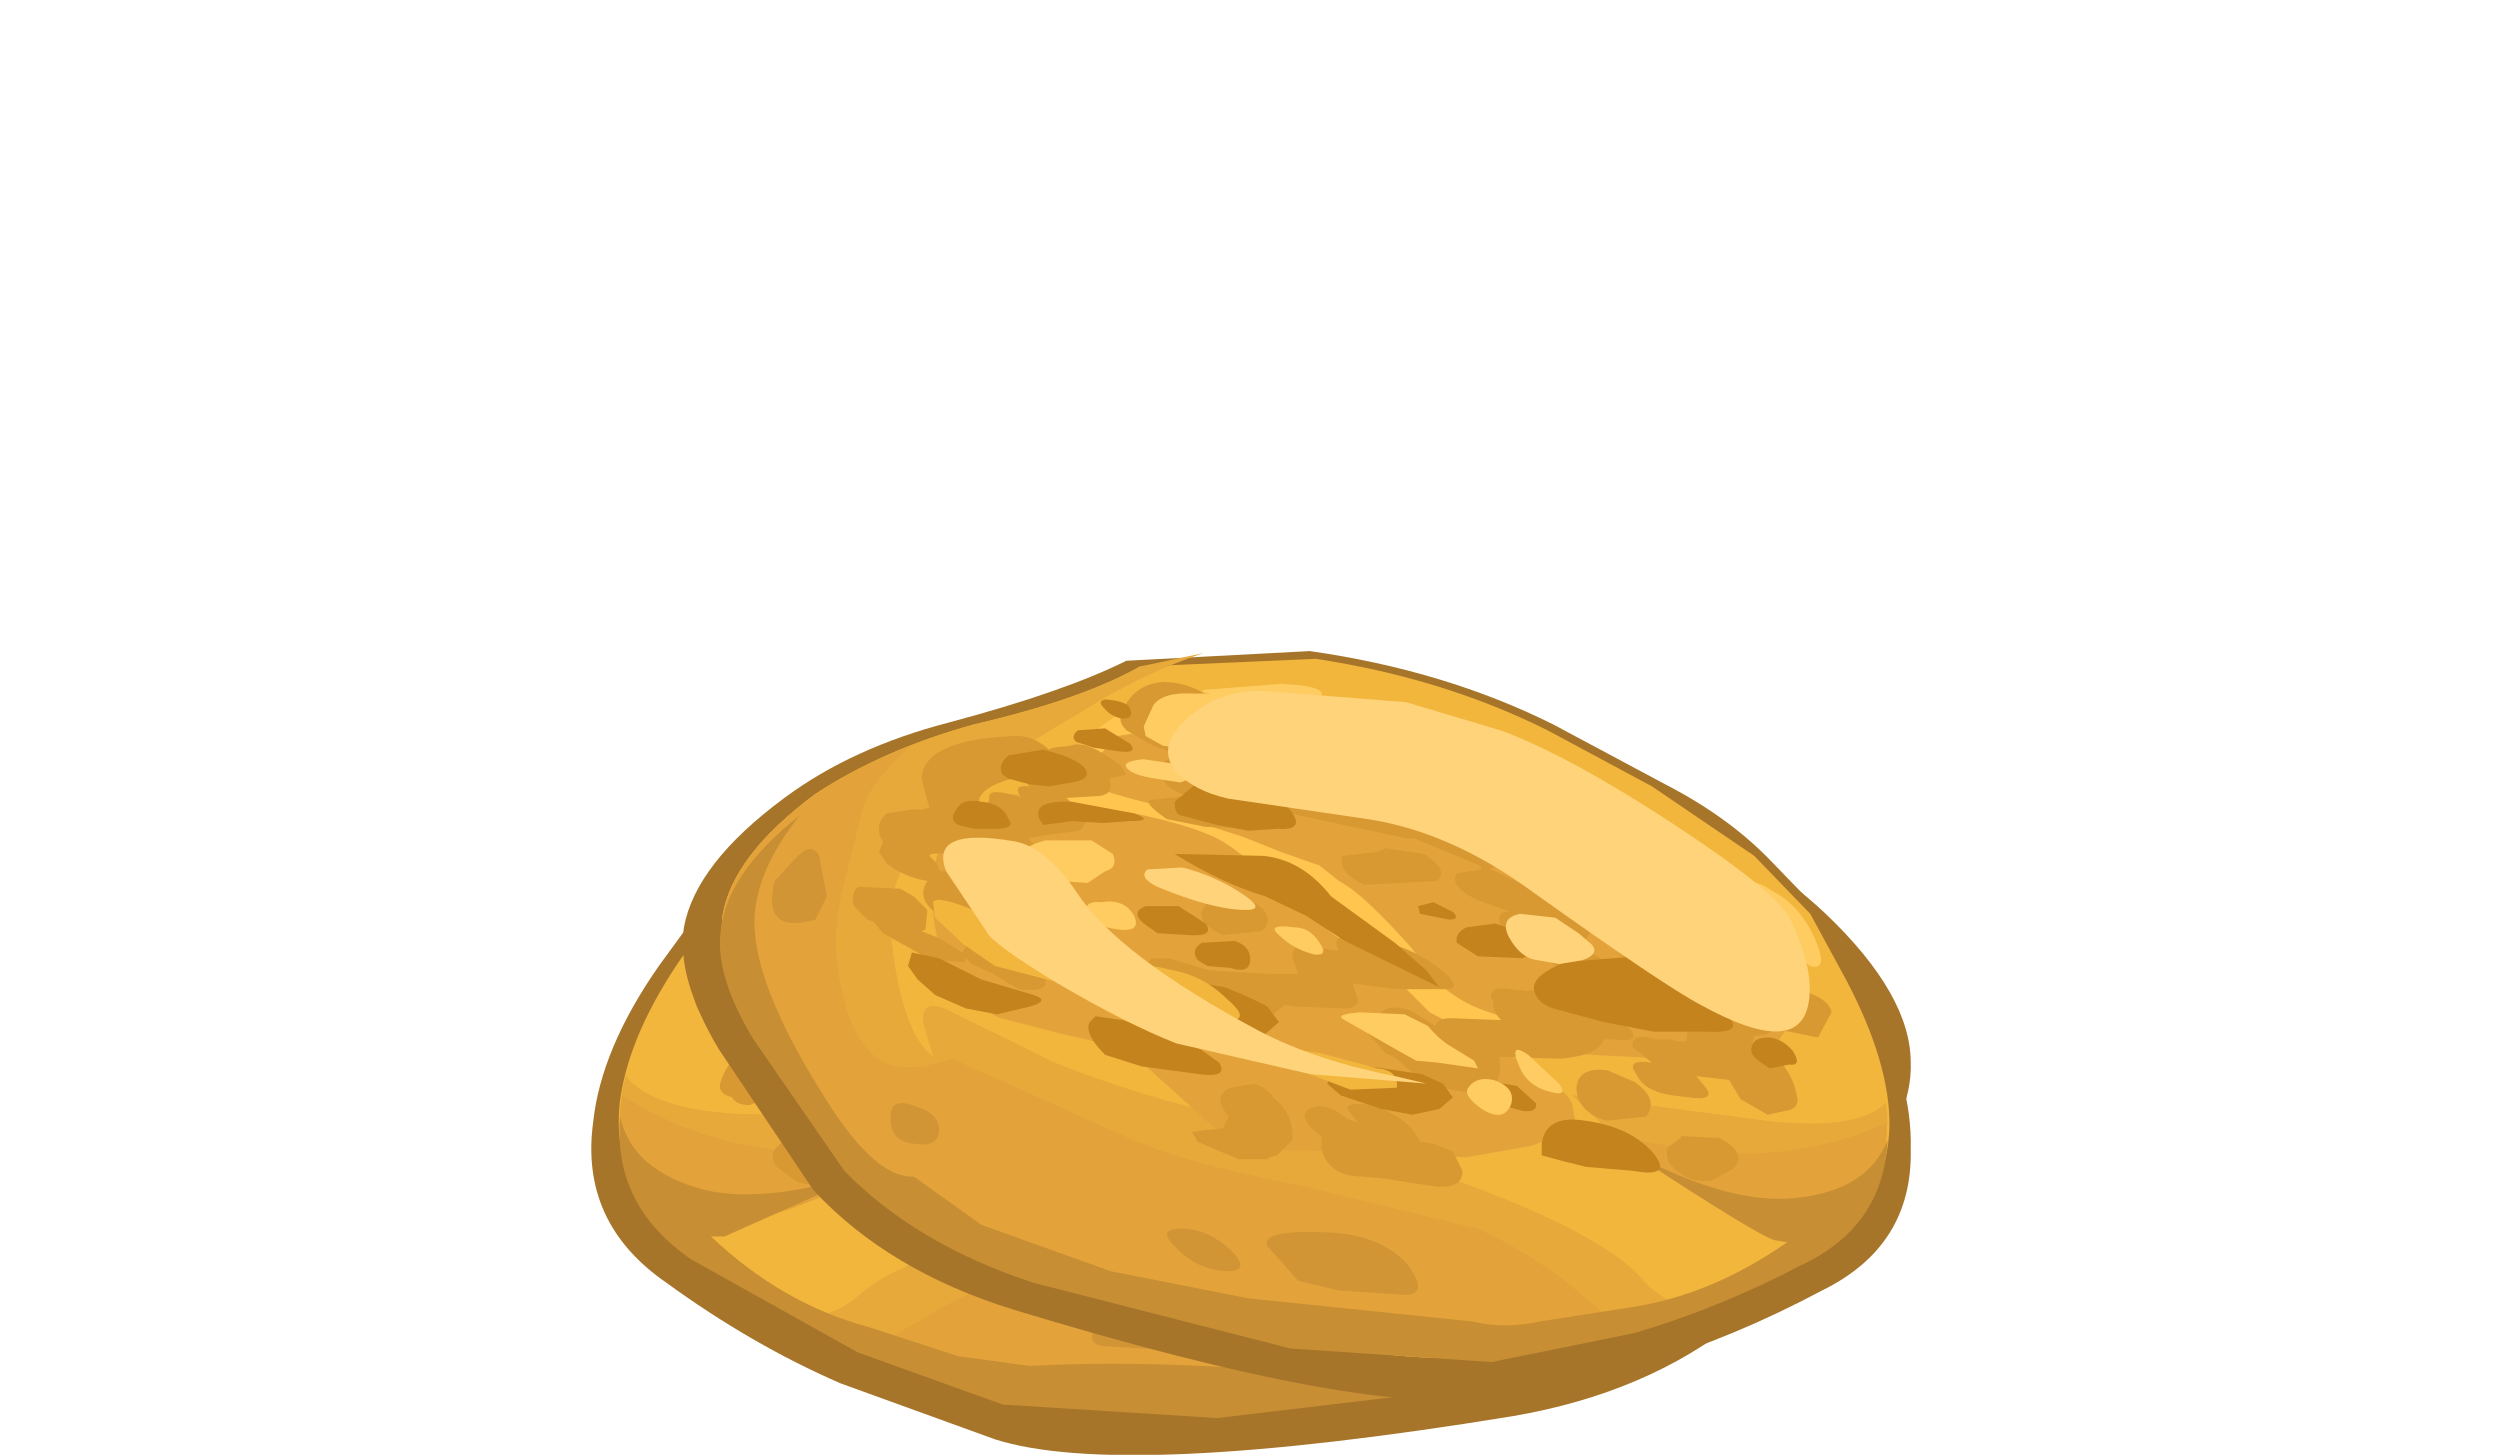 <?xml version="1.0" encoding="UTF-8" standalone="no"?>
<svg xmlns:xlink="http://www.w3.org/1999/xlink" height="37.65px" width="64.7px" xmlns="http://www.w3.org/2000/svg">
  <g transform="matrix(1.0, 0.0, 0.0, 1.0, 0.0, 0.0)">
    <use height="19.95" transform="matrix(1.0, 0.0, 0.0, 1.0, 15.3, 17.7)" width="34.15" xlink:href="#shape0"/>
    <use height="8.95" transform="matrix(0.85, 0.0, 0.0, 0.85, 19.1, 18.8)" width="21.55" xlink:href="#sprite0"/>
    <use height="6.15" transform="matrix(0.85, 0.0, 0.0, 0.85, 29.262, 23.992)" width="16.45" xlink:href="#sprite1"/>
    <use height="19.6" transform="matrix(1.0, 0.0, 0.0, 1.0, 17.65, 16.65)" width="31.8" xlink:href="#shape3"/>
    <use height="8.95" transform="matrix(-0.796, -0.108, -0.108, 0.796, 47.65, 19.7)" width="21.55" xlink:href="#sprite0"/>
    <use height="6.15" transform="matrix(-0.796, -0.108, -0.108, 0.796, 37.596, 23.313)" width="16.45" xlink:href="#sprite1"/>
  </g>
  <defs>
    <g id="shape0" transform="matrix(1.0, 0.0, 0.0, 1.0, -15.3, -17.7)">
      <path d="M38.5 18.65 Q40.05 19.75 43.05 20.95 45.55 22.05 47.25 23.65 49.45 25.75 49.45 27.5 49.5 28.9 48.1 30.7 L45.0 34.15 Q42.65 36.05 39.15 36.65 29.05 38.3 25.75 37.25 L21.75 35.8 Q19.45 34.8 17.25 33.2 15.0 31.65 15.35 29.05 15.55 27.15 17.05 25.0 L18.4 23.15 20.2 21.7 Q21.5 20.7 23.35 20.0 L26.65 18.85 Q29.8 17.75 33.5 17.7 37.15 17.65 38.5 18.65" fill="#a6752a" fill-rule="evenodd" stroke="none"/>
      <path d="M33.3 17.9 Q36.75 17.85 38.1 18.75 39.55 19.8 42.35 20.95 44.75 21.95 46.35 23.45 48.45 25.4 48.5 27.05 48.5 28.35 47.15 30.0 L44.25 33.2 Q42.05 35.0 38.65 35.55 L25.95 36.1 22.2 34.75 17.9 32.35 Q15.75 30.85 16.05 28.45 16.3 26.7 17.7 24.7 L19.0 22.95 Q19.3 22.65 20.7 21.65 L23.7 20.1 26.75 18.95 Q29.8 17.95 33.3 17.9" fill="#f2b63d" fill-rule="evenodd" stroke="none"/>
      <path d="M17.15 31.7 Q15.6 30.15 16.2 27.85 16.95 28.85 19.9 28.85 L24.75 28.85 22.25 30.5 Q19.25 32.05 17.15 31.7" fill="#e3a33a" fill-rule="evenodd" stroke="none"/>
      <path d="M42.35 20.95 Q44.75 21.95 46.35 23.45 48.45 25.4 48.5 27.05 48.5 28.35 47.15 30.0 L44.25 33.2 Q42.05 35.0 38.65 35.55 L25.95 36.1 Q22.85 35.1 20.85 34.1 21.65 34.05 22.25 33.5 23.3 32.55 26.7 31.75 L33.55 30.65 38.95 29.8 41.9 28.85 Q42.9 28.5 42.65 29.25 L42.3 30.1 Q43.2 29.55 43.85 26.85 44.6 24.05 39.5 20.2 38.1 18.95 36.4 18.15 37.5 18.4 38.1 18.75 39.55 19.8 42.35 20.95" fill="#e8a93b" fill-rule="evenodd" stroke="none"/>
      <path d="M21.95 29.8 Q18.7 30.0 16.1 28.35 L16.2 27.85 Q16.95 28.85 19.9 28.85 L24.75 28.85 23.45 29.75 21.95 29.8" fill="#e8a93b" fill-rule="evenodd" stroke="none"/>
      <path d="M46.35 23.45 Q48.45 25.4 48.5 27.05 48.5 28.35 47.15 30.0 L44.25 33.2 Q42.05 35.0 38.65 35.55 L25.95 36.1 22.55 34.9 24.35 33.85 Q25.65 33.15 26.85 32.8 L31.7 32.3 36.75 31.5 41.75 30.1 42.5 30.4 43.85 30.25 Q44.6 29.75 44.95 28.65 45.45 27.4 45.3 25.75 L45.05 23.5 44.0 21.75 Q45.3 22.45 46.35 23.45" fill="#e3a33a" fill-rule="evenodd" stroke="none"/>
      <path d="M46.75 24.05 Q48.55 25.85 48.5 27.45 48.45 28.7 47.15 30.3 L44.25 33.5 Q42.05 35.3 38.65 35.85 L31.5 36.7 25.95 36.35 22.2 35.0 17.9 32.6 Q15.85 31.2 16.05 28.9 16.35 30.3 18.25 30.8 20.05 31.2 22.9 30.15 L18.75 32.0 18.4 32.0 Q20.25 33.75 22.5 34.35 L24.8 35.1 26.65 35.35 Q29.35 35.2 32.8 35.45 L36.7 35.25 40.3 34.5 Q41.6 34.0 42.35 33.4 43.25 33.65 44.7 32.0 47.65 28.65 47.65 26.7 47.65 25.5 46.75 24.05" fill="#c78e33" fill-rule="evenodd" stroke="none"/>
      <path d="M33.9 18.95 L37.15 19.5 Q38.25 19.7 39.45 21.15 40.6 22.45 40.6 23.2 L41.25 24.35 Q41.9 25.2 41.75 26.0 41.55 26.95 39.9 27.5 L36.2 28.4 32.35 29.2 28.8 29.4 Q27.4 29.2 29.3 28.05 30.5 27.3 31.75 26.85 L27.35 27.7 24.85 27.65 21.2 26.6 Q19.1 25.9 19.65 24.5 20.0 23.4 21.6 22.45 23.95 21.1 29.75 19.35 L33.9 18.95" fill="#ffc54f" fill-rule="evenodd" stroke="none"/>
      <path d="M33.85 20.2 Q34.75 20.9 33.0 21.5 31.85 21.85 30.8 22.5 L28.9 23.65 26.5 24.45 23.75 25.15 21.5 25.25 Q20.7 24.9 21.0 24.25 21.3 23.6 22.3 22.95 23.35 22.25 24.35 21.95 L26.8 21.0 29.1 20.2 Q32.85 19.5 33.85 20.2" fill="#ffcc63" fill-rule="evenodd" stroke="none"/>
      <path d="M35.75 25.15 L39.45 24.7 39.8 25.2 Q40.0 25.55 39.6 25.75 L38.4 26.35 36.7 26.8 34.85 26.9 32.7 27.55 31.0 28.1 Q30.1 28.25 31.6 27.35 31.9 27.2 33.55 26.2 35.1 25.3 35.75 25.15" fill="#ffcc63" fill-rule="evenodd" stroke="none"/>
      <path d="M30.75 33.4 Q32.75 33.55 32.5 34.05 L31.55 34.85 30.4 34.95 28.75 34.85 Q27.85 34.85 28.6 34.05 29.35 33.35 30.75 33.4" fill="#d19536" fill-rule="evenodd" stroke="none"/>
      <path d="M34.7 33.85 Q35.65 33.95 35.0 34.4 34.3 34.9 33.55 34.85 32.8 34.75 33.45 34.25 34.1 33.8 34.7 33.85" fill="#d19536" fill-rule="evenodd" stroke="none"/>
      <path d="M42.5 31.5 Q43.3 31.35 43.2 32.0 43.05 32.55 42.4 32.55 41.8 32.55 41.8 32.1 41.85 31.65 42.5 31.5" fill="#d19536" fill-rule="evenodd" stroke="none"/>
      <path d="M47.15 25.9 Q47.35 27.45 46.0 26.85 45.75 26.75 45.75 26.1 45.75 25.45 46.05 25.05 46.3 24.7 46.75 25.25 L47.15 25.9" fill="#d19536" fill-rule="evenodd" stroke="none"/>
      <path d="M37.45 20.4 L38.4 20.75 38.85 21.3 39.15 21.95 Q39.15 22.25 37.05 22.45 L36.3 22.65 35.7 22.85 34.7 23.0 33.55 23.25 32.45 23.5 Q32.15 23.75 31.85 23.8 L29.7 25.4 28.7 26.3 27.15 26.9 Q26.5 27.0 26.3 27.4 26.2 27.75 25.4 27.75 L22.35 27.45 20.3 27.2 19.5 26.9 19.15 26.2 Q18.95 25.8 19.25 25.65 L19.65 25.35 20.25 24.1 21.4 23.05 Q22.35 22.35 23.0 22.15 L25.95 20.85 28.95 19.6 30.35 19.5 31.7 19.45 34.65 20.05 36.25 20.1 37.45 20.4" fill="#e3a33a" fill-rule="evenodd" stroke="none"/>
      <path d="M42.9 24.9 Q42.9 26.9 41.9 27.9 L40.55 28.85 38.65 29.0 Q37.25 29.15 36.6 29.45 36.0 29.7 34.8 30.65 33.85 31.45 32.65 31.4 L29.8 31.1 27.4 30.85 25.65 30.3 Q24.65 30.0 24.55 29.7 L24.7 29.15 Q24.75 28.55 28.9 27.05 L30.0 26.25 31.25 25.55 33.2 24.4 35.3 23.15 37.7 22.8 40.4 22.7 41.55 22.9 42.05 23.5 Q42.9 24.0 42.9 24.9" fill="#e3a33a" fill-rule="evenodd" stroke="none"/>
      <path d="M35.8 20.55 L35.25 20.5 35.2 20.7 35.2 20.85 35.5 20.85 35.55 20.8 35.8 20.55 M37.35 19.1 Q38.15 19.25 38.4 20.0 38.5 20.3 38.2 20.55 L37.55 20.8 36.9 21.0 36.75 21.0 37.1 21.5 Q37.05 22.0 36.3 22.1 L37.25 22.35 36.75 22.75 35.7 22.9 34.35 22.7 34.1 22.65 34.25 22.35 35.0 22.1 34.6 22.05 33.7 22.2 30.2 22.45 29.95 22.4 28.15 22.95 28.1 22.95 Q28.7 22.9 28.75 23.2 28.85 23.55 28.0 23.85 L27.1 24.05 Q27.4 24.05 27.35 24.35 L27.05 24.7 25.6 25.4 Q25.15 25.6 25.2 25.7 L25.75 25.85 26.0 26.05 26.35 26.15 26.8 26.15 Q27.5 26.15 27.35 26.45 L27.25 26.55 Q27.3 26.8 26.95 27.05 L28.35 27.15 28.7 27.45 Q28.85 27.15 29.45 27.1 L30.2 27.2 30.45 27.55 Q30.7 27.85 30.4 28.05 L30.0 28.3 29.65 28.45 Q29.0 29.0 28.1 29.1 26.5 29.15 26.9 28.05 L25.2 27.85 Q24.2 27.65 24.1 27.2 L23.8 27.2 Q23.1 27.2 23.4 26.85 L23.95 26.5 Q23.0 25.95 23.75 25.35 L25.2 24.65 24.95 24.5 24.8 24.15 25.1 23.85 27.8 23.0 27.9 22.95 Q27.4 22.95 27.25 22.65 L27.05 22.7 26.5 23.1 Q25.9 23.3 25.15 23.8 L24.15 24.1 Q24.6 24.3 24.2 24.65 23.7 25.05 23.0 24.95 L22.65 24.9 Q22.25 24.65 22.8 24.35 23.25 24.0 23.7 24.05 L23.9 23.8 24.45 23.5 23.95 23.2 Q23.9 22.95 24.45 22.7 L26.1 22.15 27.75 21.55 29.05 20.75 30.4 20.05 Q31.15 19.8 31.25 20.2 31.3 20.6 30.6 20.85 L30.25 21.0 31.15 20.95 Q31.95 20.95 31.85 21.6 L33.0 21.5 33.0 21.4 33.15 21.25 Q33.2 20.95 33.55 20.7 L33.6 20.6 33.75 20.4 32.65 20.35 Q32.15 20.25 32.55 19.95 33.1 19.55 33.7 19.6 L35.55 19.8 35.95 19.35 Q36.7 18.95 37.35 19.1" fill="#d99932" fill-rule="evenodd" stroke="none"/>
      <path d="M32.65 26.5 L33.55 26.6 Q34.2 26.35 34.45 26.75 L35.1 26.75 36.15 26.6 36.7 26.6 36.9 27.0 Q36.75 27.5 35.95 27.6 L34.35 27.9 Q33.3 28.0 32.9 27.45 L32.6 27.45 31.2 27.25 Q30.75 27.2 31.0 26.9 L31.1 26.6 29.9 26.6 28.6 26.4 Q28.1 26.3 28.75 25.85 29.75 25.3 31.2 25.3 31.95 25.3 31.6 25.75 L32.55 25.75 Q33.0 25.75 32.85 26.05 L32.65 26.5" fill="#d99932" fill-rule="evenodd" stroke="none"/>
      <path d="M35.45 25.05 Q35.65 25.5 34.85 25.75 34.0 26.05 33.8 25.5 L33.7 25.4 Q33.5 24.9 34.35 24.65 35.15 24.4 35.35 24.9 L35.45 25.05" fill="#d99932" fill-rule="evenodd" stroke="none"/>
      <path d="M41.7 22.9 L41.7 22.95 41.7 23.05 41.65 23.3 41.5 23.4 41.95 22.95 Q41.85 22.5 40.95 22.15 L40.65 22.35 Q41.15 22.4 40.75 22.8 L41.7 22.9 M41.25 21.1 Q43.7 21.55 43.6 22.65 L43.25 23.35 43.45 23.45 43.75 23.5 44.4 23.7 Q44.7 24.05 44.4 24.45 L44.45 24.75 44.2 25.0 Q43.75 25.35 43.1 25.35 43.3 25.85 42.65 26.2 L41.65 26.15 41.55 26.2 40.9 26.75 Q40.2 26.95 40.05 27.1 L38.85 27.2 Q38.6 27.05 38.65 26.75 L38.95 26.35 Q39.6 25.8 40.6 25.6 L40.8 25.6 40.85 25.45 Q40.9 25.2 41.45 25.05 L42.3 24.95 42.7 25.0 42.75 25.0 42.9 24.85 43.1 24.65 43.05 24.6 42.35 24.4 42.05 24.7 Q40.1 25.7 39.8 24.55 L40.1 24.15 40.45 23.8 Q39.9 23.8 39.95 23.6 L39.1 23.4 38.95 23.2 39.45 22.65 39.6 22.6 38.7 22.4 Q38.25 22.3 38.45 21.9 L38.1 21.8 Q37.9 21.65 38.2 21.5 L38.6 21.3 39.65 21.2 40.1 21.25 40.25 21.3 41.25 21.1" fill="#d99932" fill-rule="evenodd" stroke="none"/>
      <path d="M23.9 28.0 Q24.7 28.0 24.65 28.6 24.6 29.25 23.75 29.35 L23.65 29.35 Q23.05 29.6 22.7 29.15 22.35 28.6 23.1 28.2 L23.9 28.0" fill="#d99932" fill-rule="evenodd" stroke="none"/>
      <path d="M19.55 26.15 L19.35 26.25 18.25 26.35 Q17.9 26.05 18.0 25.6 18.1 25.2 19.2 25.1 18.85 24.9 19.0 24.6 19.3 24.05 20.1 24.05 L20.3 24.05 20.75 24.25 20.8 24.65 Q20.5 25.2 19.7 25.2 L19.6 25.2 19.7 25.3 19.8 25.7 Q20.2 25.3 20.65 25.3 21.4 25.3 21.1 25.75 21.7 25.6 21.95 25.9 22.25 26.25 21.75 26.55 L21.85 26.7 21.85 26.95 22.15 26.9 22.3 26.9 22.65 27.0 Q23.4 26.9 23.3 27.25 L22.75 27.65 Q23.45 27.65 23.1 28.05 22.8 28.45 22.0 28.45 L21.6 28.45 Q20.85 28.45 21.15 28.1 L21.45 27.85 20.55 27.75 20.15 28.3 19.4 28.6 Q19.05 28.6 18.95 28.4 18.55 28.3 18.65 28.0 18.95 27.1 19.95 26.75 L20.05 26.75 20.05 26.5 Q19.45 26.45 19.55 26.15" fill="#d99932" fill-rule="evenodd" stroke="none"/>
      <path d="M21.65 29.55 L21.95 29.85 21.85 30.3 Q21.35 30.8 20.65 30.6 L20.1 30.2 Q19.75 29.75 20.55 29.4 L21.65 29.5 21.65 29.55" fill="#d99932" fill-rule="evenodd" stroke="none"/>
      <path d="M32.85 29.95 Q33.05 29.75 33.45 29.7 L34.05 29.8 Q34.5 30.15 34.0 30.6 L34.15 31.0 34.65 31.1 34.95 31.2 34.7 31.45 33.55 31.75 32.8 31.65 32.75 31.6 32.55 31.55 32.15 31.05 Q32.25 30.35 32.85 29.95" fill="#d99932" fill-rule="evenodd" stroke="none"/>
      <path d="M31.75 30.1 Q32.25 30.3 31.6 30.75 L31.4 30.85 31.35 31.15 31.3 31.35 Q30.95 31.9 30.15 31.8 L29.6 31.7 28.2 31.8 Q27.35 31.8 27.45 31.25 L27.8 30.8 28.35 30.6 28.75 30.6 Q29.1 30.0 30.15 29.8 L30.8 30.0 30.45 30.3 30.75 30.25 31.75 30.1" fill="#d99932" fill-rule="evenodd" stroke="none"/>
      <path d="M30.95 22.95 Q31.8 22.75 31.85 23.15 31.95 23.55 31.15 23.8 29.75 24.2 29.2 23.5 28.9 23.1 29.65 22.8 30.45 22.45 30.75 22.8 L30.95 22.95" fill="#d99932" fill-rule="evenodd" stroke="none"/>
      <path d="M42.9 26.65 Q42.8 26.4 42.95 26.15 L43.35 25.8 43.75 25.65 44.9 25.75 Q45.1 26.0 44.9 26.3 L44.5 26.6 44.35 26.65 44.05 26.95 42.65 27.45 Q41.8 27.7 41.75 27.45 L41.75 27.3 41.5 27.45 40.95 27.65 40.2 27.95 Q39.3 27.95 39.5 27.6 L39.55 27.45 39.7 27.25 39.5 27.2 Q39.25 27.2 39.4 27.0 39.5 26.85 39.7 26.8 L40.9 26.55 40.95 26.6 41.6 26.55 Q41.8 26.55 41.8 26.65 L41.55 26.9 41.75 27.0 41.85 27.15 42.5 26.9 43.0 26.7 42.9 26.65" fill="#d99932" fill-rule="evenodd" stroke="none"/>
      <path d="M25.45 25.2 Q26.3 25.7 26.2 26.05 L25.65 26.5 24.2 26.7 22.8 26.8 21.35 26.6 Q20.45 26.55 20.7 26.2 L21.55 25.5 22.3 25.05 23.5 24.8 Q24.5 24.7 25.45 25.2" fill="#c4831d" fill-rule="evenodd" stroke="none"/>
      <path d="M27.5 24.4 Q27.85 24.35 28.2 24.65 L28.45 25.05 27.85 25.4 26.6 25.25 Q26.25 25.1 26.55 24.8 26.8 24.55 27.5 24.4" fill="#c4831d" fill-rule="evenodd" stroke="none"/>
      <path d="M29.25 24.05 Q29.65 24.05 29.65 24.2 L29.6 24.4 28.75 24.45 Q28.45 24.4 28.65 24.3 28.8 24.1 29.25 24.05" fill="#c4831d" fill-rule="evenodd" stroke="none"/>
      <path d="M25.15 22.5 Q25.9 22.35 26.25 22.5 26.6 22.65 26.15 22.9 L25.55 23.1 24.8 23.1 Q24.2 23.2 24.35 22.9 24.5 22.6 25.15 22.5" fill="#c4831d" fill-rule="evenodd" stroke="none"/>
      <path d="M26.2 21.4 Q27.2 21.3 26.85 21.7 26.5 22.1 25.65 22.1 24.9 22.1 25.15 21.8 25.35 21.5 26.2 21.4" fill="#c4831d" fill-rule="evenodd" stroke="none"/>
      <path d="M34.7 21.55 L36.05 21.65 Q36.55 21.9 36.6 22.3 L36.4 22.65 35.35 22.8 34.5 22.85 33.75 22.65 Q33.0 22.6 33.4 22.15 33.8 21.8 34.7 21.55" fill="#c4831d" fill-rule="evenodd" stroke="none"/>
      <path d="M38.8 20.6 L39.5 20.7 Q39.7 20.9 39.5 21.0 L39.0 21.15 38.25 21.1 Q37.8 21.1 38.05 20.9 38.25 20.65 38.8 20.6" fill="#c4831d" fill-rule="evenodd" stroke="none"/>
      <path d="M38.9 19.8 Q39.15 19.8 38.9 20.0 38.65 20.2 38.4 20.2 38.05 20.2 38.15 19.95 L38.9 19.8" fill="#c4831d" fill-rule="evenodd" stroke="none"/>
      <path d="M39.4 22.65 Q40.5 22.75 40.25 23.25 L40.1 23.45 39.3 23.2 38.5 23.15 37.8 22.95 Q37.1 22.9 37.7 22.75 L39.4 22.65" fill="#c4831d" fill-rule="evenodd" stroke="none"/>
      <path d="M34.05 23.4 L36.45 23.75 Q35.05 24.35 33.85 24.55 L32.65 24.9 31.5 25.45 28.75 26.35 29.2 25.9 Q29.7 25.45 30.15 25.35 31.1 25.1 32.0 24.3 32.95 23.45 34.05 23.4" fill="#c4831d" fill-rule="evenodd" stroke="none"/>
      <path d="M21.4 23.15 L22.1 23.2 Q22.25 23.5 21.65 23.75 L21.1 23.95 20.5 23.85 Q19.7 23.8 21.4 23.15" fill="#c4831d" fill-rule="evenodd" stroke="none"/>
      <path d="M19.65 26.55 Q20.0 26.6 20.05 26.8 L19.85 27.2 19.5 27.35 19.0 27.2 Q18.6 27.15 18.95 26.8 19.25 26.5 19.65 26.55" fill="#c4831d" fill-rule="evenodd" stroke="none"/>
      <path d="M24.3 29.45 Q25.4 29.45 25.4 30.25 L25.35 30.55 24.8 30.6 24.15 30.65 22.8 30.6 Q21.65 30.65 22.4 30.0 23.1 29.45 24.3 29.45" fill="#c4831d" fill-rule="evenodd" stroke="none"/>
      <path d="M26.3 28.75 Q26.85 28.55 27.0 28.75 L26.9 29.15 26.6 29.35 26.0 29.4 25.7 29.15 Q25.9 28.9 26.3 28.75" fill="#c4831d" fill-rule="evenodd" stroke="none"/>
      <path d="M30.35 28.75 Q31.15 28.7 31.35 28.95 L31.45 29.4 31.05 29.65 29.9 29.85 29.05 29.95 28.35 29.7 Q27.9 29.5 28.0 29.3 L28.3 28.95 28.95 28.8 30.35 28.75" fill="#c4831d" fill-rule="evenodd" stroke="none"/>
      <path d="M34.6 27.15 L35.25 27.2 Q35.45 27.45 35.0 27.75 L33.85 28.3 33.35 28.3 33.0 27.9 Q32.8 27.75 33.35 27.5 L34.6 27.15" fill="#c4831d" fill-rule="evenodd" stroke="none"/>
      <path d="M35.25 28.8 L37.25 28.45 38.0 28.4 38.1 28.6 Q38.25 28.9 37.55 29.4 L36.55 29.6 35.0 29.6 Q34.15 29.6 34.45 29.25 34.75 28.9 35.25 28.8" fill="#c4831d" fill-rule="evenodd" stroke="none"/>
      <path d="M41.2 27.85 L42.45 27.45 43.2 27.4 43.25 27.75 42.95 28.05 42.45 28.45 41.5 28.65 40.65 28.7 39.8 28.35 Q39.25 28.15 39.8 28.05 L41.2 27.85" fill="#c4831d" fill-rule="evenodd" stroke="none"/>
      <path d="M38.55 26.3 L39.3 26.35 Q39.55 26.4 39.3 26.65 L37.9 26.8 Q37.6 26.75 37.85 26.55 L38.55 26.3" fill="#c4831d" fill-rule="evenodd" stroke="none"/>
      <path d="M36.1 25.15 L37.05 25.2 Q37.4 25.45 37.0 25.7 L36.6 25.95 35.75 25.85 Q35.0 25.8 35.3 25.5 35.6 25.2 36.1 25.15" fill="#c4831d" fill-rule="evenodd" stroke="none"/>
      <path d="M34.45 25.85 L35.35 26.05 Q35.65 26.3 35.45 26.5 L35.1 26.6 34.45 26.6 34.0 26.35 Q34.0 25.95 34.45 25.85" fill="#c4831d" fill-rule="evenodd" stroke="none"/>
      <path d="M39.9 25.0 L41.4 24.9 40.95 25.35 39.5 25.6 Q38.8 25.6 39.15 25.3 L39.9 25.0" fill="#c4831d" fill-rule="evenodd" stroke="none"/>
      <path d="M41.9 23.0 Q42.4 23.0 42.55 23.3 L42.4 23.75 42.05 23.8 41.4 23.7 Q40.85 23.65 41.1 23.35 41.3 23.0 41.9 23.0" fill="#c4831d" fill-rule="evenodd" stroke="none"/>
      <path d="M40.4 21.4 Q41.0 21.35 41.3 21.65 41.55 21.95 41.4 22.15 L41.2 22.3 40.65 22.35 40.1 22.35 39.5 22.1 Q38.95 22.0 39.25 21.7 39.5 21.45 40.4 21.4" fill="#c4831d" fill-rule="evenodd" stroke="none"/>
      <path d="M32.95 19.25 Q34.3 19.05 33.8 19.85 33.6 20.1 33.05 20.15 L32.0 20.1 Q31.55 19.95 31.9 19.65 32.25 19.3 32.95 19.25" fill="#c4831d" fill-rule="evenodd" stroke="none"/>
      <path d="M31.7 20.6 L32.75 20.8 Q33.05 21.1 32.55 21.3 L31.85 21.5 31.05 21.4 Q30.45 21.35 30.75 21.0 31.0 20.65 31.7 20.6" fill="#c4831d" fill-rule="evenodd" stroke="none"/>
      <path d="M29.4 21.5 Q29.9 21.45 30.2 21.7 30.5 21.95 30.15 22.1 L29.6 22.15 28.95 22.0 Q28.45 21.95 28.7 21.75 29.0 21.5 29.4 21.5" fill="#c4831d" fill-rule="evenodd" stroke="none"/>
      <path d="M28.2 21.9 Q28.75 21.9 28.45 22.15 L27.65 22.45 Q27.15 22.5 27.4 22.2 27.65 21.85 28.2 21.9" fill="#c4831d" fill-rule="evenodd" stroke="none"/>
      <path d="M29.6 19.0 Q31.05 18.8 31.45 19.25 31.8 19.7 31.1 20.0 L30.15 20.1 28.9 20.0 Q28.2 20.0 28.5 19.55 28.8 19.15 29.6 19.0" fill="#ffcc61" fill-rule="evenodd" stroke="none"/>
      <path d="M23.25 21.65 Q24.25 21.5 24.35 22.1 24.45 22.65 23.2 22.75 22.0 22.9 22.25 22.3 22.5 21.75 23.25 21.65" fill="#ffcc61" fill-rule="evenodd" stroke="none"/>
      <path d="M36.15 24.05 L37.15 24.2 Q37.35 24.45 36.75 24.65 L34.35 24.95 Q33.7 24.9 34.5 24.55 35.3 24.15 36.15 24.05" fill="#ffd37a" fill-rule="evenodd" stroke="none"/>
      <path d="M37.55 19.75 L37.75 20.4 37.7 20.65 37.15 20.8 36.4 20.8 35.55 20.7 34.4 20.8 33.2 20.65 Q32.65 20.4 32.85 20.25 L33.4 19.85 33.35 19.45 33.0 18.9 Q33.0 18.6 34.15 18.7 L36.15 19.15 Q36.45 19.25 36.05 19.25 L36.5 19.3 Q37.35 19.35 37.55 19.75" fill="#ffcc61" fill-rule="evenodd" stroke="none"/>
      <path d="M26.75 20.5 Q27.3 20.4 26.8 20.85 26.35 21.25 25.75 21.25 25.1 21.35 25.6 20.95 26.05 20.6 26.75 20.5" fill="#ffcc61" fill-rule="evenodd" stroke="none"/>
      <path d="M26.85 24.05 Q27.35 24.25 27.05 24.75 26.7 25.25 26.2 25.3 L25.65 25.3 24.95 25.05 Q24.5 24.85 24.8 24.65 L25.2 24.35 25.9 24.05 Q26.5 23.85 26.85 24.05" fill="#ffd37a" fill-rule="evenodd" stroke="none"/>
      <path d="M32.95 25.25 Q33.75 25.3 33.3 25.55 L32.3 25.9 Q31.85 25.95 32.15 25.6 32.5 25.2 32.95 25.25" fill="#ffcc61" fill-rule="evenodd" stroke="none"/>
      <path d="M38.75 23.6 L40.0 23.8 Q40.6 24.05 40.6 24.25 L40.4 24.6 39.5 24.85 38.7 24.8 38.3 24.4 Q37.9 24.25 38.1 23.95 38.35 23.6 38.75 23.6" fill="#ffcc61" fill-rule="evenodd" stroke="none"/>
      <path d="M32.7 21.05 Q33.55 21.05 33.7 21.35 33.85 21.6 33.3 21.8 L32.8 21.85 32.0 21.7 Q31.35 21.65 31.7 21.35 L32.7 21.05" fill="#ffd37a" fill-rule="evenodd" stroke="none"/>
      <path d="M26.95 28.7 Q27.4 28.65 27.6 28.95 27.75 29.25 27.15 29.5 26.5 29.75 26.4 29.3 26.3 28.8 26.95 28.7" fill="#ffcc61" fill-rule="evenodd" stroke="none"/>
      <path d="M23.4 23.85 Q23.8 23.75 23.95 24.15 24.0 24.55 23.55 24.8 L22.4 25.1 21.3 25.3 Q20.85 25.45 21.05 25.1 L21.45 24.55 Q21.75 24.35 23.4 23.85" fill="#ffcc61" fill-rule="evenodd" stroke="none"/>
      <path d="M20.1 22.5 Q20.75 22.2 20.9 22.65 21.05 23.05 20.5 23.35 L19.6 24.0 18.8 24.4 Q18.25 24.45 18.8 23.65 19.3 22.8 20.1 22.5" fill="#ffcc61" fill-rule="evenodd" stroke="none"/>
      <path d="M29.6 27.2 L30.85 27.3 Q31.55 27.45 31.2 27.6 30.55 27.75 29.6 28.25 L29.15 28.4 28.55 28.4 27.4 28.45 Q27.25 28.4 27.55 28.25 27.85 28.05 28.3 27.9 L28.95 27.45 Q29.2 27.25 29.6 27.2" fill="#ffcc61" fill-rule="evenodd" stroke="none"/>
      <path d="M39.65 26.6 L41.55 26.05 42.8 25.9 42.7 26.3 41.85 26.9 40.9 27.45 39.45 27.6 Q38.4 27.75 38.75 27.3 39.0 26.9 39.65 26.6" fill="#f2b63d" fill-rule="evenodd" stroke="none"/>
      <path d="M38.25 25.25 Q38.8 25.35 38.6 25.7 38.4 26.0 37.75 26.0 37.0 26.0 37.3 25.55 37.6 25.15 38.25 25.25" fill="#ffcc61" fill-rule="evenodd" stroke="none"/>
      <path d="M37.6 21.25 Q38.2 21.4 38.1 21.55 L37.25 21.8 36.55 21.75 36.05 21.5 Q35.55 21.4 36.2 21.25 L37.6 21.25" fill="#ffcf6b" fill-rule="evenodd" stroke="none"/>
      <path d="M30.15 28.8 L31.75 28.6 Q32.55 28.4 32.9 28.6 33.3 28.8 32.8 28.95 L30.8 29.45 Q29.6 29.75 29.55 29.25 29.55 28.75 30.15 28.8" fill="#f2b63d" fill-rule="evenodd" stroke="none"/>
      <path d="M26.1 27.85 Q26.7 27.6 26.35 28.15 L25.4 28.8 Q24.85 28.9 25.15 28.55 25.45 28.15 26.1 27.85" fill="#ffcc63" fill-rule="evenodd" stroke="none"/>
      <path d="M36.1 26.9 Q37.3 26.7 37.55 27.35 37.75 27.95 36.7 28.3 L35.5 28.4 34.45 28.05 Q33.65 28.0 34.45 27.45 35.25 26.95 36.1 26.9" fill="#f2b63d" fill-rule="evenodd" stroke="none"/>
    </g>
    <g id="sprite0" transform="matrix(1.0, 0.0, 0.0, 1.0, 0.0, 0.0)">
      <use height="8.95" transform="matrix(1.0, 0.0, 0.0, 1.0, 0.0, 0.0)" width="21.55" xlink:href="#shape1"/>
    </g>
    <g id="shape1" transform="matrix(1.0, 0.0, 0.0, 1.0, 0.0, 0.0)">
      <path d="M21.05 1.45 Q21.95 2.5 21.2 3.2 20.55 3.75 19.4 3.85 L14.85 3.9 Q12.15 3.95 9.3 5.5 4.65 7.95 3.4 8.4 0.15 9.65 0.0 7.95 -0.1 6.85 0.95 5.25 1.5 4.45 5.05 2.75 8.6 1.05 10.95 0.5 L14.15 0.0 18.6 0.25 Q20.1 0.35 21.05 1.45" fill="#ffd37a" fill-rule="evenodd" stroke="none"/>
    </g>
    <g id="sprite1" transform="matrix(1.0, 0.0, 0.0, 1.0, -0.25, -0.05)">
      <use height="6.15" transform="matrix(1.0, 0.0, 0.0, 1.0, 0.25, 0.05)" width="16.45" xlink:href="#shape2"/>
    </g>
    <g id="shape2" transform="matrix(1.0, 0.0, 0.0, 1.0, -0.25, -0.05)">
      <path d="M14.5 0.05 Q17.3 -0.05 16.55 1.3 L15.0 3.05 Q14.8 3.4 12.5 4.4 10.1 5.4 8.45 5.8 L4.05 6.2 0.3 6.0 1.3 5.9 Q3.9 5.75 5.85 5.05 10.7 3.25 12.3 1.4 13.45 0.1 14.5 0.05" fill="#ffd37a" fill-rule="evenodd" stroke="none"/>
    </g>
    <g id="shape3" transform="matrix(1.0, 0.0, 0.0, 1.0, -17.65, -16.65)">
      <path d="M29.15 17.1 Q27.55 17.9 24.55 18.7 22.05 19.35 20.3 20.65 18.0 22.35 17.7 24.0 17.5 25.3 18.6 27.15 L21.05 30.8 Q23.0 32.9 26.25 33.9 35.45 36.7 38.65 36.15 L42.6 35.3 Q44.9 34.6 47.15 33.4 49.5 32.25 49.45 29.75 49.5 27.95 48.35 25.8 L47.35 23.85 45.85 22.3 Q44.75 21.15 43.1 20.3 L40.2 18.75 Q37.4 17.35 33.9 16.85 L29.15 17.1" fill="#a6752a" fill-rule="evenodd" stroke="none"/>
      <path d="M34.05 17.05 L29.5 17.25 Q28.0 18.1 25.2 18.75 22.85 19.4 21.1 20.55 18.95 22.15 18.7 23.7 18.55 24.95 19.55 26.65 L21.9 30.0 Q23.75 31.95 26.8 32.9 35.55 35.6 38.6 35.05 L42.35 34.25 Q44.5 33.65 46.65 32.55 48.85 31.45 48.9 29.1 48.9 27.5 47.8 25.4 L46.85 23.65 45.4 22.15 42.75 20.35 40.05 18.9 Q37.35 17.55 34.05 17.05" fill="#f2b63d" fill-rule="evenodd" stroke="none"/>
      <path d="M47.45 32.05 Q49.05 30.75 48.8 28.55 48.0 29.35 45.25 28.95 L40.7 28.35 42.85 30.2 Q45.45 32.1 47.45 32.05" fill="#e3a33a" fill-rule="evenodd" stroke="none"/>
      <path d="M25.2 18.75 Q22.85 19.4 21.1 20.55 18.95 22.15 18.7 23.7 18.55 24.95 19.55 26.65 L21.9 30.0 Q23.75 31.95 26.8 32.9 35.55 35.6 38.6 35.05 L43.65 33.8 Q42.95 33.65 42.45 33.05 41.55 32.05 38.5 30.85 35.6 29.75 32.2 29.0 29.4 28.35 27.3 27.5 L24.65 26.2 Q23.8 25.75 23.9 26.5 L24.15 27.35 Q23.3 26.7 23.05 24.1 22.75 21.4 27.95 18.45 29.5 17.45 31.15 16.9 L29.5 17.25 Q28.0 18.1 25.2 18.75" fill="#e8a93b" fill-rule="evenodd" stroke="none"/>
      <path d="M43.15 29.65 Q46.2 30.25 48.85 29.05 L48.8 28.55 Q48.0 29.35 45.25 28.95 L40.7 28.35 41.75 29.4 43.15 29.65" fill="#e8a93b" fill-rule="evenodd" stroke="none"/>
      <path d="M21.1 20.55 Q18.95 22.15 18.7 23.7 18.55 24.95 19.55 26.65 L21.9 30.0 Q23.75 31.95 26.8 32.9 35.55 35.6 38.6 35.05 L41.95 34.35 40.45 33.1 Q39.35 32.3 38.25 31.8 L33.75 30.7 Q30.6 30.1 29.1 29.4 L24.65 27.4 23.9 27.6 Q23.0 27.7 22.6 27.3 22.0 26.75 21.8 25.65 21.45 24.4 21.85 22.85 L22.35 20.85 Q22.65 20.1 23.6 19.3 22.25 19.8 21.1 20.55" fill="#e3a33a" fill-rule="evenodd" stroke="none"/>
      <path d="M20.7 21.1 Q18.8 22.6 18.65 24.1 18.5 25.25 19.5 26.9 L21.85 30.3 Q23.7 32.2 26.75 33.2 L33.4 34.9 38.6 35.25 42.3 34.5 Q44.5 33.85 46.6 32.75 48.75 31.75 48.85 29.5 48.35 30.8 46.5 31.0 44.8 31.2 42.25 29.85 45.6 32.05 45.95 32.1 L46.25 32.15 Q44.25 33.55 42.1 33.85 L39.85 34.2 Q38.95 34.4 38.1 34.2 L32.3 33.6 28.75 32.9 25.4 31.7 23.65 30.45 Q22.75 30.5 21.6 28.8 19.3 25.3 19.55 23.5 19.7 22.35 20.7 21.1" fill="#c78e33" fill-rule="evenodd" stroke="none"/>
      <path d="M33.4 18.0 L30.25 18.05 Q29.2 18.1 27.9 19.3 26.7 20.4 26.6 21.1 L25.8 22.1 Q25.1 22.8 25.15 23.55 25.2 24.45 26.65 25.25 L30.05 26.55 33.55 27.8 36.8 28.4 Q38.15 28.4 36.55 27.1 L34.4 25.6 Q37.1 26.4 38.4 26.95 L40.75 27.25 44.25 26.7 Q46.3 26.35 46.05 24.95 45.85 23.9 44.45 22.8 42.4 21.25 37.2 18.85 35.6 18.15 33.4 18.0" fill="#ffc54f" fill-rule="evenodd" stroke="none"/>
      <path d="M33.3 19.15 Q32.35 19.7 33.9 20.45 L35.85 21.7 37.45 23.0 Q38.2 23.55 39.6 24.1 41.4 24.7 42.1 25.05 43.3 25.7 44.2 25.45 45.0 25.2 44.75 24.6 44.6 23.95 43.75 23.15 L41.95 22.0 39.75 20.8 Q38.2 19.9 37.7 19.75 34.25 18.6 33.3 19.15" fill="#ffcc63" fill-rule="evenodd" stroke="none"/>
      <path d="M30.85 23.5 Q28.4 22.65 27.45 22.65 L27.1 23.1 Q26.85 23.35 27.2 23.6 L28.25 24.35 Q28.8 24.75 29.8 24.95 L31.5 25.3 33.45 26.2 34.95 26.9 Q35.75 27.15 34.45 26.15 L32.8 24.8 Q31.45 23.75 30.85 23.5" fill="#ffcc63" fill-rule="evenodd" stroke="none"/>
      <path d="M34.5 31.9 Q32.6 31.8 32.8 32.25 L33.6 33.15 34.65 33.4 36.2 33.5 Q37.05 33.6 36.45 32.75 35.8 32.0 34.5 31.9" fill="#d19536" fill-rule="evenodd" stroke="none"/>
      <path d="M30.7 31.8 Q29.85 31.75 30.45 32.3 30.95 32.85 31.75 32.9 32.4 32.9 31.85 32.35 31.3 31.85 30.7 31.8" fill="#d19536" fill-rule="evenodd" stroke="none"/>
      <path d="M23.75 28.65 Q23.0 28.35 23.05 28.95 23.05 29.55 23.65 29.6 24.25 29.7 24.3 29.3 24.35 28.85 23.75 28.65" fill="#d19536" fill-rule="evenodd" stroke="none"/>
      <path d="M20.05 22.8 Q19.7 24.2 21.1 23.8 L21.4 23.2 21.2 22.15 Q21.0 21.75 20.55 22.25 L20.05 22.8" fill="#d19536" fill-rule="evenodd" stroke="none"/>
      <path d="M29.85 18.9 L28.9 19.05 28.45 19.55 28.1 20.15 Q28.05 20.4 30.0 20.85 L30.65 21.15 31.2 21.35 32.15 21.65 33.15 22.05 34.15 22.4 34.65 22.8 Q35.25 23.1 36.5 24.5 L37.3 25.5 Q37.85 26.0 38.7 26.25 39.3 26.45 39.4 26.8 39.5 27.15 40.25 27.25 L43.1 27.4 45.05 27.4 45.85 27.2 46.25 26.6 Q46.5 26.3 46.25 26.1 L45.95 25.75 45.5 24.5 44.5 23.35 Q43.75 22.6 43.2 22.4 L40.55 20.75 37.95 19.2 36.6 18.9 35.4 18.7 32.55 18.9 31.05 18.75 29.85 18.9" fill="#e3a33a" fill-rule="evenodd" stroke="none"/>
      <path d="M24.2 22.4 Q23.95 24.25 24.75 25.35 25.35 26.15 25.9 26.35 L27.65 26.8 Q28.95 27.05 29.5 27.45 L31.05 28.85 Q31.85 29.65 32.95 29.75 L35.7 29.85 37.95 29.95 39.65 29.65 40.8 29.2 40.7 28.65 Q40.75 28.1 37.0 26.2 L36.1 25.3 35.05 24.5 Q34.55 24.3 33.35 23.2 32.1 22.0 31.5 21.7 30.8 21.35 29.35 21.05 L26.8 20.65 Q25.9 20.45 25.7 20.65 L25.2 21.15 Q24.3 21.55 24.2 22.4" fill="#e3a33a" fill-rule="evenodd" stroke="none"/>
      <path d="M31.4 19.2 L31.95 19.25 31.95 19.45 31.95 19.6 31.65 19.55 31.6 19.5 31.4 19.2 M30.1 17.65 Q29.35 17.7 29.05 18.4 28.9 18.65 29.15 18.9 L29.75 19.25 30.35 19.5 30.45 19.55 Q30.05 19.65 30.05 19.95 30.05 20.4 30.75 20.6 L29.8 20.7 Q29.55 20.75 30.2 21.2 L31.2 21.4 32.5 21.45 32.75 21.35 32.6 21.15 Q32.4 20.9 32.0 20.8 L32.35 20.75 33.15 21.0 36.4 21.7 36.6 21.7 38.3 22.4 38.35 22.5 37.7 22.6 Q37.5 22.95 38.25 23.3 L39.1 23.6 Q38.8 23.55 38.8 23.8 38.85 24.1 39.05 24.2 L40.35 25.05 40.7 25.4 40.1 25.5 Q39.9 25.5 39.85 25.6 L39.55 25.65 39.1 25.6 Q38.5 25.5 38.6 25.85 L38.65 25.9 Q38.6 26.15 38.85 26.4 L37.55 26.35 Q37.2 26.35 37.15 26.55 L36.5 26.15 Q36.0 26.0 35.8 26.15 L35.5 26.5 Q35.25 26.7 35.55 26.9 L35.85 27.25 36.15 27.4 Q36.7 28.0 37.55 28.2 39.0 28.5 38.8 27.35 L40.4 27.4 Q41.4 27.3 41.5 26.9 L41.8 26.9 Q42.45 27.0 42.2 26.65 L41.75 26.3 Q42.7 25.9 42.1 25.25 L40.8 24.4 41.05 24.3 41.25 24.0 40.95 23.65 38.6 22.5 38.5 22.5 39.1 22.3 39.3 22.35 39.8 22.8 40.9 23.65 Q41.3 23.95 41.9 24.05 41.4 24.1 41.75 24.5 42.1 25.0 42.85 25.0 L43.15 24.9 Q43.55 24.75 43.1 24.4 42.7 24.05 42.25 24.05 L42.15 23.75 41.65 23.4 Q42.1 23.4 42.15 23.2 42.25 23.0 41.75 22.7 L40.3 22.0 38.8 21.15 37.65 20.25 36.55 19.45 35.75 19.5 Q35.6 19.8 36.25 20.15 L36.55 20.35 35.7 20.15 Q34.95 20.05 34.95 20.7 L33.9 20.5 33.9 20.35 33.8 20.25 33.8 20.2 33.45 19.65 33.45 19.55 33.35 19.35 34.35 19.4 Q34.9 19.4 34.5 19.05 34.05 18.65 33.45 18.6 L31.75 18.55 31.4 18.1 Q30.8 17.65 30.1 17.65" fill="#d99932" fill-rule="evenodd" stroke="none"/>
      <path d="M33.6 25.2 L32.75 25.2 31.85 25.15 31.25 25.1 30.25 24.8 29.8 24.8 29.55 25.1 Q29.6 25.65 30.35 25.8 L31.85 26.3 Q32.8 26.5 33.25 26.0 L33.5 26.05 34.85 26.1 Q35.25 26.05 35.1 25.75 L35.0 25.45 36.15 25.6 37.4 25.6 Q37.9 25.6 37.3 25.1 36.45 24.4 35.1 24.25 34.4 24.15 34.65 24.6 L33.8 24.5 Q33.4 24.45 33.45 24.8 L33.6 25.2" fill="#d99932" fill-rule="evenodd" stroke="none"/>
      <path d="M31.15 23.5 Q30.9 23.85 31.65 24.2 L32.65 24.1 32.75 24.0 Q33.0 23.6 32.25 23.25 L31.25 23.35 31.15 23.5" fill="#d99932" fill-rule="evenodd" stroke="none"/>
      <path d="M26.2 19.05 Q23.9 19.15 23.85 20.15 L24.05 20.9 23.85 20.95 23.6 20.95 22.95 21.05 Q22.6 21.35 22.85 21.8 L22.75 22.05 22.95 22.35 Q23.4 22.7 24.0 22.8 23.7 23.25 24.25 23.65 L25.25 23.7 25.25 23.75 Q25.4 24.25 25.85 24.35 L26.6 24.8 Q27.05 25.35 27.7 25.05 L27.9 24.65 27.7 24.25 Q27.15 23.65 26.3 23.35 L26.1 23.3 26.05 23.15 25.55 22.75 24.8 22.55 24.35 22.55 24.3 22.5 24.25 22.35 24.05 22.15 24.1 22.1 24.8 22.05 25.05 22.3 Q26.7 23.5 27.15 22.45 L26.95 22.05 26.6 21.7 27.15 21.6 27.95 21.5 28.1 21.3 27.7 20.75 27.6 20.65 28.45 20.6 Q28.85 20.55 28.7 20.15 L29.15 20.05 29.0 19.8 28.7 19.6 Q28.05 19.15 27.7 19.3 L27.25 19.35 27.15 19.4 Q26.7 19.0 26.2 19.05 M25.6 20.65 L25.6 20.7 25.55 20.8 25.6 21.05 25.7 21.2 Q25.3 20.9 25.35 20.65 25.5 20.3 26.4 20.1 L26.65 20.35 Q26.15 20.3 26.45 20.65 25.55 20.35 25.6 20.65" fill="#d99932" fill-rule="evenodd" stroke="none"/>
      <path d="M41.6 27.7 Q40.85 27.6 40.8 28.15 40.8 28.75 41.55 29.0 L41.6 29.0 42.6 28.9 Q42.95 28.45 42.3 28.0 L41.6 27.7" fill="#d99932" fill-rule="evenodd" stroke="none"/>
      <path d="M45.9 26.5 L46.05 26.65 47.05 26.85 47.4 26.2 Q47.35 25.8 46.35 25.55 46.75 25.45 46.65 25.15 46.4 24.6 45.65 24.5 L45.45 24.45 Q45.2 24.45 45.0 24.6 L44.9 24.95 Q45.15 25.5 45.9 25.6 L46.0 25.6 45.9 25.7 45.75 26.1 Q45.4 25.65 45.0 25.55 44.3 25.5 44.5 25.95 L43.65 26.0 Q43.35 26.25 43.8 26.6 L43.65 26.75 43.65 26.95 43.4 26.95 43.25 26.9 42.85 26.9 Q42.2 26.7 42.25 27.1 L42.75 27.5 Q42.05 27.4 42.35 27.8 42.55 28.25 43.3 28.35 L43.7 28.4 Q44.4 28.5 44.15 28.15 L43.9 27.85 44.75 27.95 45.05 28.45 45.75 28.85 46.2 28.75 Q46.6 28.7 46.5 28.35 46.35 27.5 45.45 27.0 L45.35 27.0 45.4 26.8 Q45.95 26.8 45.9 26.5" fill="#d99932" fill-rule="evenodd" stroke="none"/>
      <path d="M43.5 29.45 L43.15 29.7 Q43.1 29.9 43.2 30.1 43.65 30.65 44.3 30.55 L44.85 30.25 Q45.25 29.85 44.5 29.45 L43.5 29.4 43.5 29.45" fill="#d99932" fill-rule="evenodd" stroke="none"/>
      <path d="M32.95 28.4 Q32.8 28.15 32.45 28.05 L31.85 28.15 Q31.35 28.35 31.8 28.9 L31.65 29.2 31.15 29.25 30.85 29.3 31.0 29.55 32.05 30.0 32.8 30.0 32.85 29.95 33.05 29.9 33.45 29.5 Q33.5 28.85 32.95 28.4" fill="#d99932" fill-rule="evenodd" stroke="none"/>
      <path d="M34.0 28.65 Q33.5 28.8 34.05 29.3 L34.2 29.4 34.2 29.7 34.25 29.9 Q34.5 30.45 35.25 30.45 L35.8 30.5 37.1 30.7 Q37.85 30.8 37.85 30.3 L37.6 29.8 37.1 29.6 36.75 29.55 Q36.45 28.9 35.5 28.6 34.75 28.5 34.9 28.75 L35.15 29.05 34.85 28.95 Q34.4 28.55 34.0 28.65" fill="#d99932" fill-rule="evenodd" stroke="none"/>
      <path d="M35.65 22.05 L34.75 22.15 Q34.6 22.55 35.3 22.9 L37.2 22.8 Q37.5 22.5 36.85 22.1 L35.85 21.95 35.65 22.05" fill="#d99932" fill-rule="evenodd" stroke="none"/>
      <path d="M23.95 24.05 L24.0 23.55 23.65 23.2 23.3 23.0 22.2 22.95 Q22.0 23.15 22.1 23.45 L22.45 23.8 22.6 23.85 22.85 24.15 24.1 24.85 24.95 24.9 25.0 24.8 25.15 24.95 25.7 25.2 26.35 25.6 Q27.15 25.7 27.05 25.35 L27.0 25.2 26.9 25.0 27.1 25.0 27.2 24.8 26.95 24.55 Q26.35 24.15 25.9 24.15 L25.75 24.2 25.2 24.05 25.0 24.2 25.2 24.45 25.0 24.5 24.9 24.65 24.35 24.3 23.85 24.1 23.95 24.05" fill="#d99932" fill-rule="evenodd" stroke="none"/>
      <path d="M40.5 24.9 Q39.65 25.25 39.7 25.6 39.75 25.95 40.2 26.1 L41.5 26.45 42.8 26.7 44.15 26.7 Q45.05 26.75 44.8 26.4 L44.1 25.65 43.45 25.15 Q43.15 24.9 42.35 24.75 L40.5 24.9" fill="#c4831d" fill-rule="evenodd" stroke="none"/>
      <path d="M38.7 23.9 L37.95 24.0 Q37.65 24.15 37.7 24.4 L38.25 24.75 39.4 24.8 Q39.75 24.65 39.5 24.35 39.3 24.1 38.7 23.9" fill="#c4831d" fill-rule="evenodd" stroke="none"/>
      <path d="M37.1 23.35 L36.7 23.45 36.75 23.65 37.5 23.8 Q37.8 23.8 37.6 23.6 L37.1 23.35" fill="#c4831d" fill-rule="evenodd" stroke="none"/>
      <path d="M41.1 22.4 L40.1 22.25 Q39.75 22.3 40.15 22.65 L40.65 22.9 41.4 23.0 Q41.95 23.15 41.85 22.85 41.7 22.6 41.1 22.4" fill="#c4831d" fill-rule="evenodd" stroke="none"/>
      <path d="M40.3 21.2 Q39.35 21.05 39.65 21.45 39.95 21.9 40.7 22.0 41.4 22.1 41.2 21.75 41.0 21.4 40.3 21.2" fill="#c4831d" fill-rule="evenodd" stroke="none"/>
      <path d="M32.3 20.3 L31.05 20.2 30.4 20.75 Q30.4 21.05 30.55 21.1 L31.5 21.35 32.3 21.5 33.05 21.45 Q33.75 21.5 33.45 21.05 33.15 20.6 32.3 20.3" fill="#c4831d" fill-rule="evenodd" stroke="none"/>
      <path d="M28.6 18.85 L27.9 18.9 Q27.7 19.05 27.85 19.2 L28.3 19.35 29.0 19.45 Q29.45 19.5 29.25 19.25 L28.6 18.85" fill="#c4831d" fill-rule="evenodd" stroke="none"/>
      <path d="M28.6 18.1 Q28.4 18.15 28.55 18.3 28.75 18.55 29.05 18.6 29.35 18.6 29.25 18.35 29.2 18.15 28.6 18.1" fill="#c4831d" fill-rule="evenodd" stroke="none"/>
      <path d="M27.75 20.75 Q26.7 20.7 26.9 21.2 L27.0 21.35 27.75 21.25 28.55 21.3 29.25 21.25 Q29.9 21.25 29.35 21.05 L27.75 20.75" fill="#c4831d" fill-rule="evenodd" stroke="none"/>
      <path d="M32.75 23.2 L33.8 23.7 34.8 24.35 37.25 25.55 36.9 25.1 36.1 24.4 34.45 23.2 Q33.7 22.25 32.7 22.15 L30.4 22.1 Q31.6 22.85 32.75 23.2" fill="#c4831d" fill-rule="evenodd" stroke="none"/>
      <path d="M44.5 23.45 Q44.05 23.2 43.9 23.45 43.7 23.65 44.25 24.0 L44.75 24.25 45.3 24.25 Q46.05 24.35 44.5 23.45" fill="#c4831d" fill-rule="evenodd" stroke="none"/>
      <path d="M45.8 26.85 Q45.4 26.85 45.35 27.05 45.25 27.25 45.5 27.45 L45.8 27.65 46.3 27.55 Q46.65 27.6 46.4 27.2 46.15 26.9 45.8 26.85" fill="#c4831d" fill-rule="evenodd" stroke="none"/>
      <path d="M41.0 29.0 Q40.0 28.85 39.9 29.6 L39.9 29.9 40.45 30.05 41.05 30.2 42.25 30.3 Q43.35 30.5 42.75 29.8 42.15 29.15 41.0 29.0" fill="#c4831d" fill-rule="evenodd" stroke="none"/>
      <path d="M39.25 28.1 L38.6 28.0 38.65 28.4 38.85 28.6 39.4 28.75 Q39.8 28.8 39.75 28.55 L39.25 28.1" fill="#c4831d" fill-rule="evenodd" stroke="none"/>
      <path d="M35.45 27.6 L34.45 27.65 34.35 28.05 34.7 28.35 35.75 28.7 36.55 28.85 37.25 28.7 37.6 28.4 37.35 28.05 36.8 27.8 35.45 27.6" fill="#c4831d" fill-rule="evenodd" stroke="none"/>
      <path d="M31.7 25.55 L31.1 25.45 Q30.85 25.7 31.3 26.05 L32.2 26.75 32.7 26.8 33.1 26.45 32.8 26.05 Q32.45 25.85 31.7 25.55" fill="#c4831d" fill-rule="evenodd" stroke="none"/>
      <path d="M30.85 27.0 L29.05 26.4 28.35 26.3 28.2 26.45 Q28.05 26.75 28.6 27.3 L29.55 27.6 31.05 27.8 Q31.8 27.9 31.55 27.5 L30.85 27.0" fill="#c4831d" fill-rule="evenodd" stroke="none"/>
      <path d="M25.4 25.35 L24.3 24.8 23.6 24.65 23.5 25.0 23.75 25.35 24.2 25.75 25.0 26.1 25.8 26.25 26.65 26.05 Q27.2 25.9 26.75 25.75 L25.4 25.35" fill="#c4831d" fill-rule="evenodd" stroke="none"/>
      <path d="M28.1 24.25 L27.35 24.2 Q27.15 24.25 27.3 24.5 27.55 24.85 28.65 24.8 28.9 24.75 28.75 24.55 28.5 24.35 28.1 24.25" fill="#c4831d" fill-rule="evenodd" stroke="none"/>
      <path d="M30.5 23.45 L29.65 23.45 Q29.25 23.6 29.6 23.9 L29.95 24.15 30.75 24.2 Q31.45 24.25 31.2 23.9 L30.5 23.45" fill="#c4831d" fill-rule="evenodd" stroke="none"/>
      <path d="M31.95 24.35 L31.1 24.4 Q30.8 24.6 31.0 24.85 L31.25 25.0 31.85 25.05 Q32.3 25.2 32.35 24.9 32.4 24.5 31.95 24.35" fill="#c4831d" fill-rule="evenodd" stroke="none"/>
      <path d="M26.95 22.9 L25.6 22.6 26.0 23.05 27.25 23.5 Q27.95 23.55 27.7 23.25 27.4 23.0 26.95 22.9" fill="#c4831d" fill-rule="evenodd" stroke="none"/>
      <path d="M25.4 20.75 Q24.9 20.65 24.75 20.95 24.55 21.2 24.8 21.35 L25.2 21.45 25.75 21.45 Q26.3 21.45 26.1 21.2 25.95 20.8 25.4 20.75" fill="#c4831d" fill-rule="evenodd" stroke="none"/>
      <path d="M27.0 19.4 L26.1 19.55 Q25.8 19.8 25.95 20.05 L26.1 20.15 26.65 20.3 27.15 20.35 27.75 20.25 Q28.3 20.15 28.05 19.85 27.8 19.6 27.0 19.4" fill="#c4831d" fill-rule="evenodd" stroke="none"/>
      <path d="M34.25 18.35 Q33.0 18.0 33.4 18.85 33.5 19.1 34.0 19.2 L35.0 19.3 Q35.45 19.2 35.15 18.9 34.9 18.5 34.25 18.35" fill="#c4831d" fill-rule="evenodd" stroke="none"/>
      <path d="M35.25 19.75 L34.2 19.85 Q33.85 20.1 34.35 20.35 L34.95 20.6 35.75 20.6 Q36.3 20.65 36.05 20.3 L35.25 19.75" fill="#c4831d" fill-rule="evenodd" stroke="none"/>
      <path d="M37.25 20.9 L36.5 21.0 Q36.15 21.2 36.5 21.35 L37.0 21.55 37.65 21.4 37.9 21.25 Q37.65 21.0 37.25 20.9" fill="#c4831d" fill-rule="evenodd" stroke="none"/>
      <path d="M38.35 21.45 Q37.85 21.4 38.05 21.7 L38.75 22.05 Q39.25 22.15 39.05 21.8 38.8 21.5 38.35 21.45" fill="#c4831d" fill-rule="evenodd" stroke="none"/>
      <path d="M37.45 18.6 L35.65 18.55 Q35.25 18.9 35.85 19.3 L36.75 19.5 37.9 19.6 Q38.6 19.65 38.35 19.25 38.1 18.8 37.45 18.6" fill="#ffcc61" fill-rule="evenodd" stroke="none"/>
      <path d="M43.0 21.85 Q42.05 21.6 41.95 22.1 41.75 22.65 42.9 22.9 44.0 23.15 43.85 22.55 43.75 22.05 43.0 21.85" fill="#ffcc61" fill-rule="evenodd" stroke="none"/>
      <path d="M30.6 22.45 L29.7 22.5 Q29.45 22.7 29.95 22.95 31.4 23.55 32.25 23.55 32.8 23.55 32.1 23.1 31.4 22.65 30.6 22.45" fill="#ffd37a" fill-rule="evenodd" stroke="none"/>
      <path d="M29.85 18.25 L29.6 18.8 29.65 19.05 30.1 19.3 30.8 19.4 31.6 19.4 32.65 19.65 33.85 19.65 34.2 19.35 33.75 18.9 Q33.6 18.7 33.85 18.5 L34.2 18.0 Q34.3 17.75 33.15 17.7 L31.2 17.85 Q30.95 17.9 31.35 17.95 L30.9 17.95 Q30.1 17.9 29.85 18.25" fill="#ffcc61" fill-rule="evenodd" stroke="none"/>
      <path d="M39.9 20.35 Q39.4 20.2 39.75 20.65 L40.7 21.2 Q41.3 21.3 40.9 20.9 40.55 20.5 39.9 20.35" fill="#ffcc61" fill-rule="evenodd" stroke="none"/>
      <path d="M39.35 23.65 Q38.8 23.75 39.05 24.25 39.35 24.8 39.8 24.85 L40.35 24.95 40.95 24.85 Q41.4 24.7 41.2 24.45 L40.85 24.15 40.25 23.75 39.35 23.65" fill="#ffd37a" fill-rule="evenodd" stroke="none"/>
      <path d="M33.5 24.0 Q32.75 23.9 33.1 24.2 33.45 24.55 34.0 24.7 34.4 24.75 34.15 24.4 33.9 24.0 33.5 24.0" fill="#ffcc61" fill-rule="evenodd" stroke="none"/>
      <path d="M28.25 21.75 L27.05 21.75 Q26.5 21.9 26.45 22.1 L26.6 22.4 27.4 22.8 28.15 22.85 28.6 22.55 Q28.95 22.45 28.8 22.1 L28.25 21.75" fill="#ffcc61" fill-rule="evenodd" stroke="none"/>
      <path d="M34.25 20.1 L33.25 20.2 Q33.1 20.45 33.6 20.65 L34.0 20.85 34.8 20.8 Q35.4 20.8 35.15 20.45 34.8 20.15 34.25 20.1" fill="#ffd37a" fill-rule="evenodd" stroke="none"/>
      <path d="M38.65 27.95 Q38.2 27.85 38.0 28.15 37.85 28.35 38.35 28.7 38.9 29.05 39.1 28.6 39.25 28.15 38.65 27.95" fill="#ffcc61" fill-rule="evenodd" stroke="none"/>
      <path d="M42.55 23.85 Q42.25 23.7 42.05 24.1 41.95 24.45 42.35 24.75 L43.35 25.15 44.4 25.5 Q44.75 25.7 44.65 25.3 L44.35 24.75 42.55 23.85" fill="#ffcc61" fill-rule="evenodd" stroke="none"/>
      <path d="M45.85 23.05 Q45.3 22.65 45.1 23.05 44.9 23.4 45.4 23.8 L46.15 24.5 46.85 25.0 Q47.35 25.15 46.95 24.25 46.55 23.4 45.85 23.05" fill="#ffcc61" fill-rule="evenodd" stroke="none"/>
      <path d="M36.35 26.25 L35.2 26.2 Q34.5 26.25 34.8 26.4 L36.2 27.2 36.65 27.45 37.2 27.5 38.25 27.65 38.15 27.45 37.5 27.05 Q37.25 26.9 36.95 26.55 L36.35 26.25" fill="#ffcc61" fill-rule="evenodd" stroke="none"/>
      <path d="M27.0 24.4 L25.3 23.6 Q24.25 23.15 24.15 23.35 L24.2 23.75 24.95 24.45 25.75 25.0 27.1 25.35 Q28.05 25.6 27.8 25.2 L27.0 24.4" fill="#f2b63d" fill-rule="evenodd" stroke="none"/>
      <path d="M28.5 23.35 Q28.0 23.3 28.15 23.7 28.25 23.95 28.9 24.05 29.55 24.15 29.35 23.7 29.1 23.25 28.5 23.35" fill="#ffcc61" fill-rule="evenodd" stroke="none"/>
      <path d="M29.6 19.65 Q29.05 19.7 29.15 19.85 29.25 20.05 29.9 20.15 L30.55 20.25 31.05 20.05 Q31.5 20.05 30.95 19.85 L29.6 19.65" fill="#ffcf6b" fill-rule="evenodd" stroke="none"/>
      <path d="M35.65 27.65 L34.15 27.25 33.1 27.1 Q32.7 27.25 33.1 27.5 L34.95 28.2 36.15 28.15 Q36.2 27.7 35.65 27.65" fill="#f2b63d" fill-rule="evenodd" stroke="none"/>
      <path d="M39.55 27.3 Q39.05 26.95 39.3 27.55 39.5 28.1 40.1 28.25 40.6 28.4 40.35 28.05 L39.55 27.3" fill="#ffcc63" fill-rule="evenodd" stroke="none"/>
      <path d="M30.3 25.1 Q29.2 24.8 28.95 25.4 28.65 25.9 29.6 26.35 L30.7 26.65 31.7 26.4 Q32.45 26.45 31.75 25.85 31.15 25.25 30.3 25.1" fill="#f2b63d" fill-rule="evenodd" stroke="none"/>
    </g>
  </defs>
</svg>
